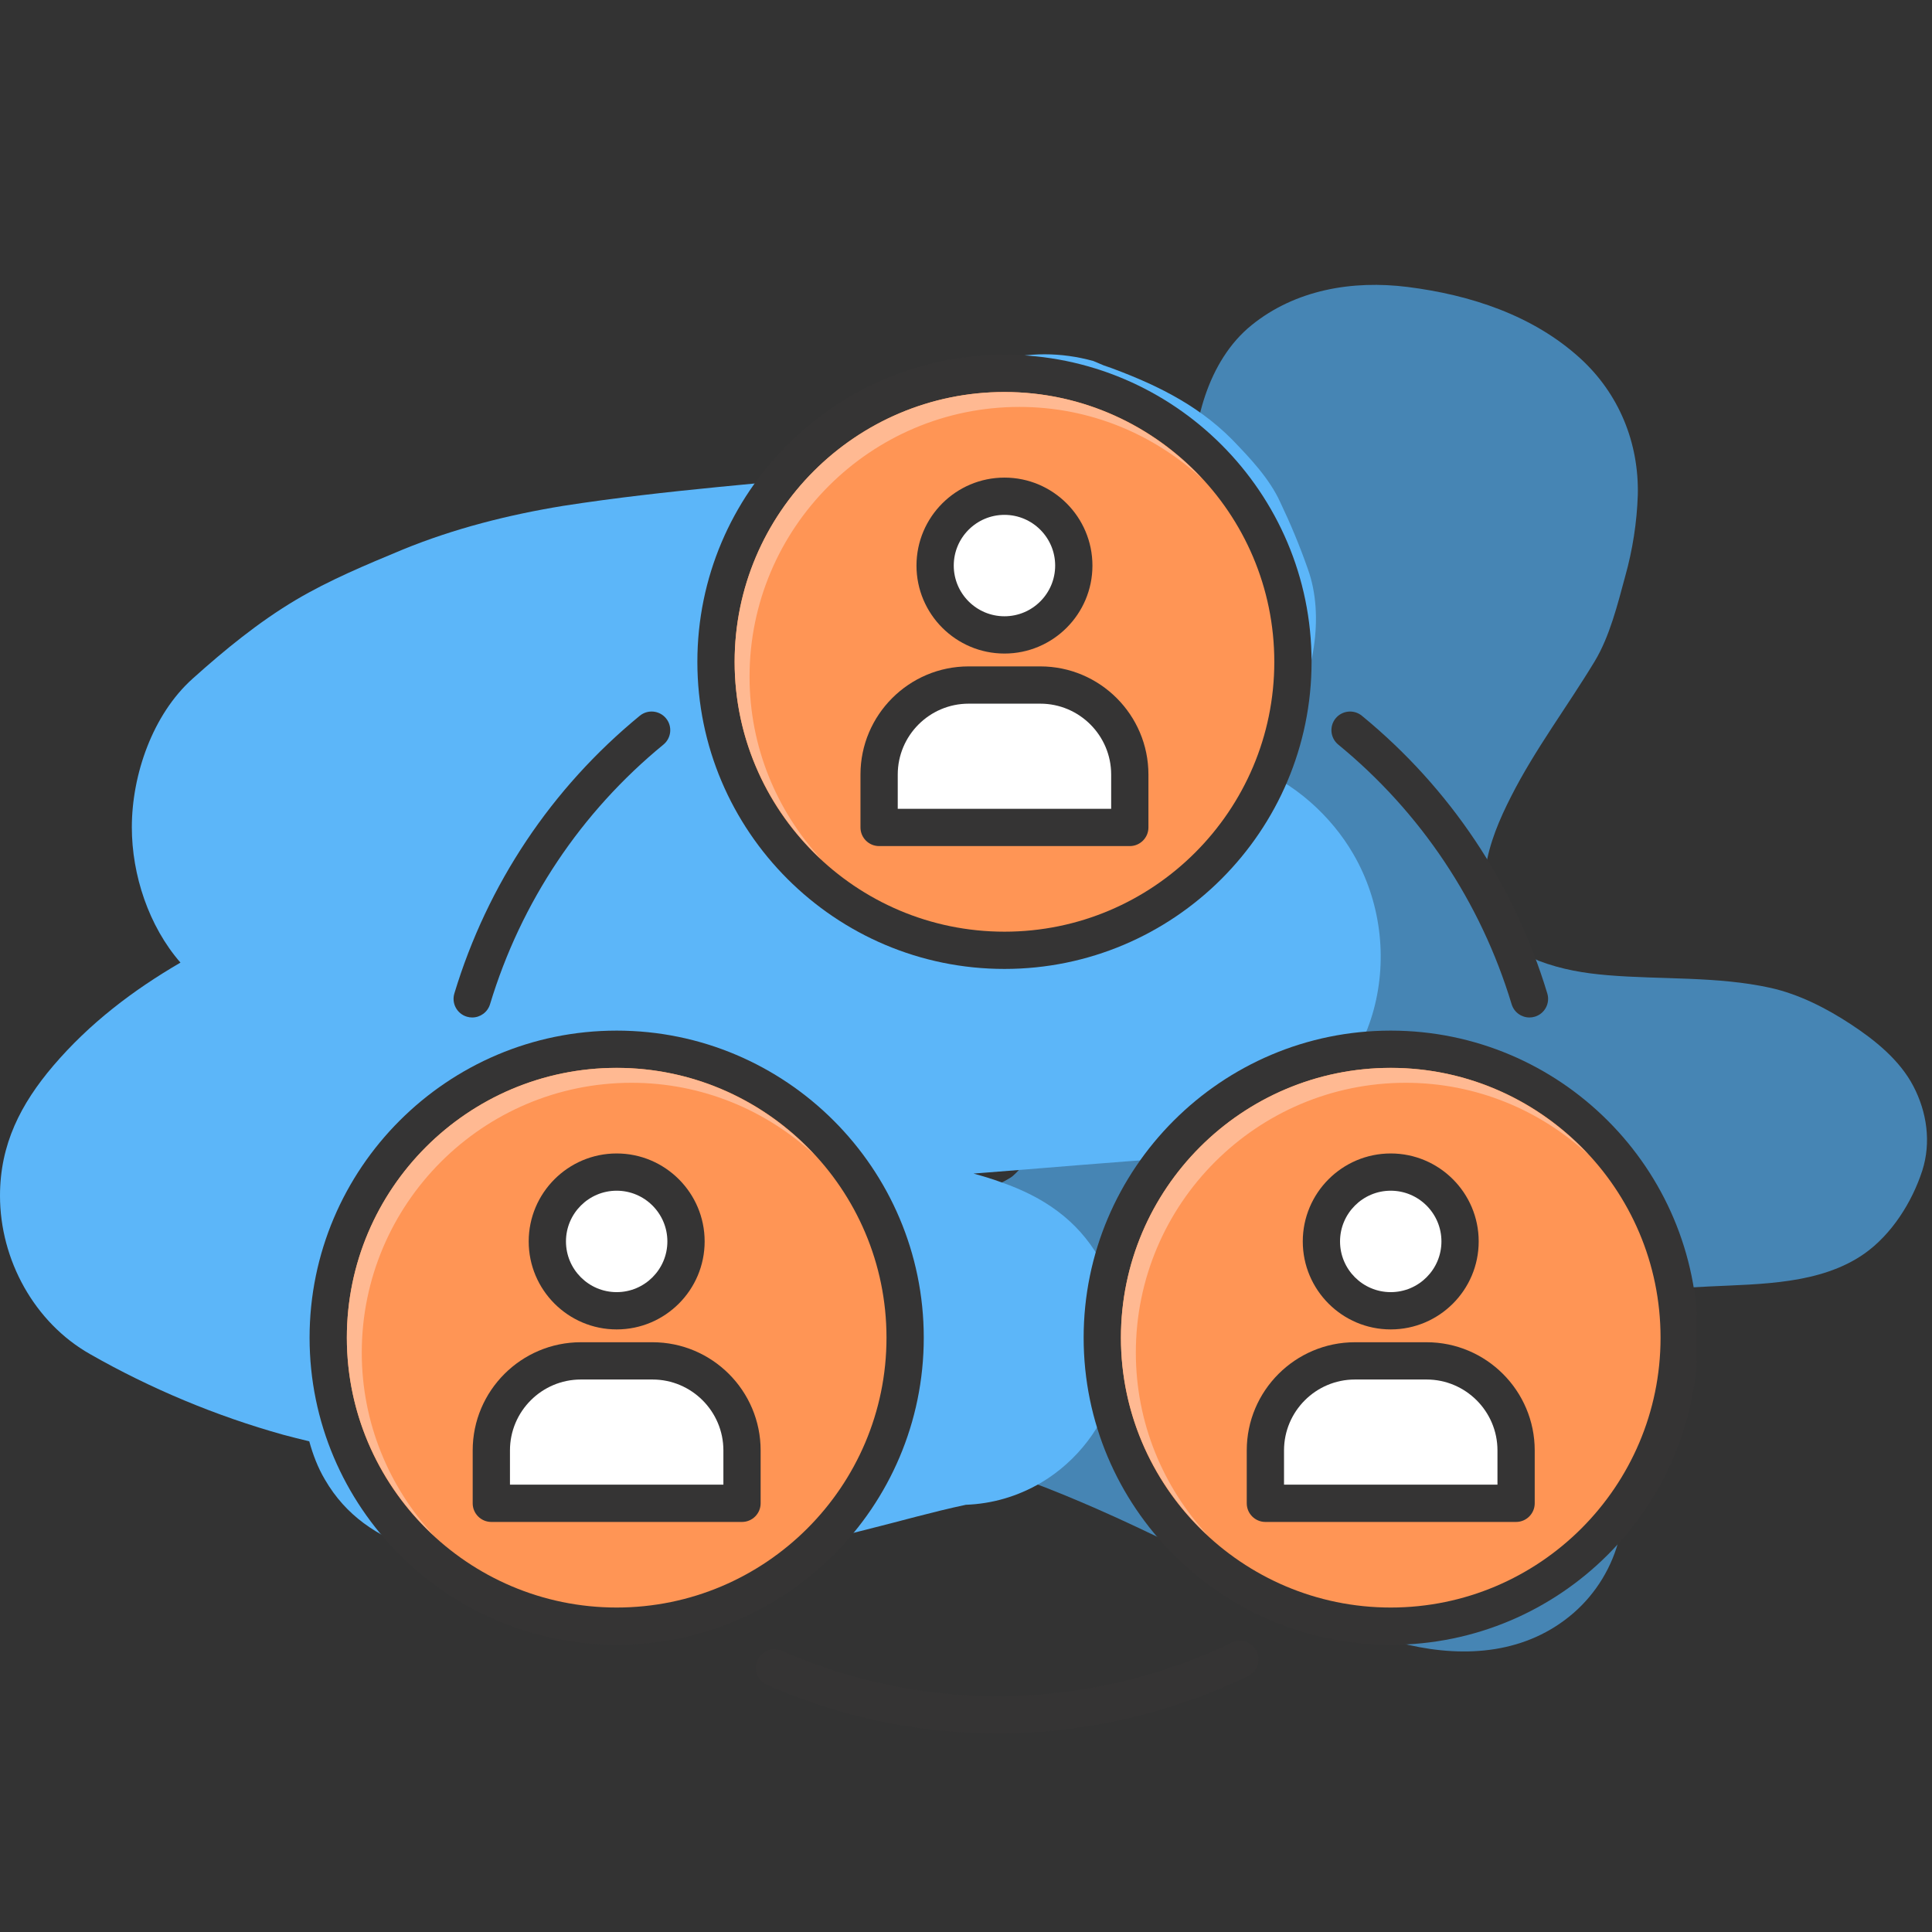 <svg xmlns="http://www.w3.org/2000/svg" xmlns:xlink="http://www.w3.org/1999/xlink" width="1080" zoomAndPan="magnify" viewBox="0 0 810 810" height="1080" preserveAspectRatio="xMidYMid meet" version="1.0"><rect x="0" y="0" width="810" height="810" fill="#333333" stroke="none"/><defs><clipPath id="id1"><path d="M 129.613 432 L 388 432 L 388 690 L 129.613 690 Z M 129.613 432 " clip-rule="nonzero"/></clipPath><clipPath id="id2"><path d="M 454 432 L 711.445 432 L 711.445 690 L 454 690 Z M 454 432 " clip-rule="nonzero"/></clipPath></defs><path fill="rgb(27.449%, 52.159%, 70.589%)" d="M 802.215 455.434 C 796.504 444.445 786.156 436.125 775.988 429.438 C 765.816 422.75 754.246 416.816 742.25 414.156 C 719.906 409.246 696.594 410.75 673.996 408.855 C 664.469 408.062 654.832 406.535 645.02 402.781 C 645.145 402.781 642.93 401.809 642.91 401.809 C 641.883 401.305 640.883 400.73 639.891 400.168 C 638.898 399.605 637.949 398.973 636.977 398.344 L 636.453 397.984 C 636.305 397.859 636.102 397.672 635.781 397.422 C 631.594 393.898 629.66 390.781 627.242 387.305 C 622.387 380.309 621.559 371.93 622.746 364.32 C 624.465 353.234 628.633 343.574 633.539 333.914 C 643.629 314.023 657.125 296.238 668.617 277.195 C 674.891 266.789 678.195 253.344 681.359 241.676 C 684.488 230.52 686.254 219.152 686.656 207.57 C 687.188 185.641 678.746 165.016 662.496 150.211 C 642.648 132.125 616.344 123.621 590.172 120.312 C 567.055 117.398 543.09 121.445 524.699 136.348 C 506.309 151.25 499.625 178.215 500.172 200.797 C 500.781 226.23 509.582 250.934 514.977 275.543 C 520.035 298.688 522.496 323.168 510.031 344.262 C 507.23 349.027 503.75 353.234 499.598 356.883 C 500.121 356.367 497.715 358.184 497.77 358.145 C 496.984 358.637 496.172 359.082 495.332 359.484 C 496.469 358.891 494.043 359.871 493.738 359.961 C 493.438 360.047 492.953 360.137 492.566 360.223 L 492 360.223 C 491.355 360.258 490.707 360.258 490.059 360.223 C 491.031 360.223 488.844 359.988 488.387 359.871 C 487.625 359.676 486.879 359.438 486.145 359.156 C 487.379 359.582 484.871 358.523 484.59 358.387 C 482.773 357.406 481.035 356.293 479.383 355.059 C 480.355 355.719 477.781 353.688 477.77 353.688 C 476.535 352.621 475.359 351.484 474.195 350.34 C 458.652 335.129 448.191 314.605 436.621 295.824 C 430.793 286.328 423.242 277.504 416.367 268.738 C 408.934 259.098 400.898 249.988 392.254 241.41 C 375.848 225.367 354.012 210.133 329.898 212.203 C 303.906 214.434 279.773 236.141 273.336 261.176 C 267.184 285.047 278.637 309.238 292.578 328.031 C 317.273 361.34 351.582 383.91 382.23 411.051 C 398.367 425.34 413.637 440.25 423.926 458.336 C 425.051 460.277 426.062 462.355 427.023 464.414 C 427.109 464.598 427.188 464.754 427.246 464.887 C 427.305 465.023 427.402 465.316 427.547 465.676 C 427.938 466.645 428.277 467.676 428.605 468.684 C 429.246 470.645 429.766 472.641 430.16 474.664 C 430.16 474.859 430.305 475.633 430.375 476.16 C 430.473 477.238 430.512 478.324 430.52 479.41 C 430.531 480.5 430.461 481.352 430.402 482.324 C 430.398 482.375 430.398 482.426 430.402 482.477 L 430.285 483.043 C 429.953 484.695 429.492 486.312 428.898 487.895 C 429.258 486.816 428.168 489.207 427.977 489.508 L 427.672 489.961 C 427.547 490.098 427.344 490.312 427.043 490.66 C 426.312 491.461 425.543 492.219 424.73 492.934 L 424.34 493.262 C 423.836 493.613 423.371 493.953 422.816 494.234 C 421.914 494.809 420.961 495.281 420.008 495.77 L 419.641 495.961 C 419.457 495.961 419.191 496.109 418.793 496.254 C 416.684 496.988 414.527 497.559 412.324 497.961 C 412.238 497.961 410.383 498.242 410.082 498.301 C 409.109 498.398 408.137 498.465 407.227 498.523 C 404.312 498.711 401.398 498.672 398.484 498.523 C 387.477 498.145 378.082 496.223 366.766 493.953 C 355.449 491.68 344.422 489.254 333.047 487.73 C 323.254 486.457 313.516 486.781 303.828 488.699 C 280.512 493 258.102 505.039 243.812 524.094 C 228.434 544.867 231.465 574.613 246.57 594.562 C 277.074 634.828 332.824 623.684 376.391 621.414 C 394.848 620.441 413.23 619.625 431.52 621.062 C 441.379 624.695 450.883 628.684 459.75 632.555 C 482.094 642.332 503.727 653.594 525.855 663.836 C 546.984 673.609 567.48 684.402 590.387 689.609 C 614.789 695.152 640.125 693.18 659.668 676.297 C 662.051 674.223 664.258 671.977 666.293 669.559 C 668.328 667.141 670.164 664.582 671.801 661.879 C 673.441 659.176 674.863 656.367 676.066 653.445 C 677.27 650.523 678.242 647.527 678.98 644.457 C 681.75 632.332 680.391 619.879 678.184 607.801 C 676.152 596.668 672.93 585.797 670.859 574.672 C 670.465 572.848 670.199 571.008 670.055 569.148 C 669.836 566.82 669.746 564.484 669.789 562.148 C 669.805 558.758 670.59 555.559 672.152 552.547 C 672.238 552.383 673.918 550.023 673.121 551.031 C 673.688 550.332 674.598 549.18 675.066 548.625 C 675.531 548.07 676.035 547.656 676.492 547.207 L 676.707 547.004 L 677.098 546.742 C 677.895 546.207 678.719 545.715 679.574 545.266 C 679.777 545.148 681.203 544.488 681.352 544.395 C 683.379 543.629 685.445 542.98 687.547 542.453 C 691.566 541.395 695.652 540.727 699.797 540.453 C 705.48 539.887 711.184 539.617 716.875 539.344 C 738.246 538.297 763.184 538.473 781.496 525.707 C 793.062 517.629 801.641 504.02 805.938 490.758 C 809.695 478.926 807.887 466.324 802.215 455.434 Z M 802.215 455.434 " fill-opacity="1" fill-rule="nonzero"/><path fill="rgb(27.449%, 52.159%, 70.589%)" d="M 657.688 533.219 L 657.453 533.492 Z M 657.688 533.219 " fill-opacity="1" fill-rule="nonzero"/><path fill="rgb(36.079%, 71.37%, 97.649%)" d="M 575.945 423.281 C 570.23 444.348 556.156 462.773 537.477 473.777 C 524.508 481.367 510.434 485.289 495.336 485.289 C 466.25 487.168 437.246 489.812 408.16 492.027 C 412.168 493.137 416.18 494.332 420.102 495.781 C 437.332 501.84 451.406 511.223 460.789 527.34 C 470.09 543.293 472.562 562.656 467.699 580.395 C 463.094 597.711 451.664 612.637 436.395 621.68 C 426.586 627.395 416.094 630.465 404.918 630.891 C 390.844 633.879 376.941 637.887 362.867 641.383 C 343.93 646.246 324.738 650.852 305.375 653.922 C 261.871 660.746 216.406 665.266 174.098 649.742 C 158.062 643.941 145.094 635.582 136.223 620.316 C 133.238 615.281 131.191 609.824 129.656 604.277 C 126.074 603.426 122.32 602.488 118.824 601.551 C 90.676 593.703 63.121 582.188 37.703 567.688 C 14.414 554.465 0 528.195 0 501.328 C 0 479.746 8.699 462.859 22.262 446.906 C 37.531 428.996 55.871 415.09 75.66 403.578 C 62.355 388.309 55.273 366.812 55.273 346.855 C 55.273 324.848 63.977 299.602 80.695 284.59 C 94.086 272.562 108.332 260.875 123.941 251.578 C 138.188 243.133 153.453 236.82 168.809 230.426 C 190.477 221.555 213.164 215.84 236.109 212.086 C 279.441 205.348 323.031 202.449 366.535 197.84 C 367.984 194.004 369.691 190.422 371.652 186.922 C 381.801 169.609 398.352 156.645 417.543 151.355 C 431.191 147.602 444.754 147.602 458.402 151.355 C 460.789 152.379 463.18 153.402 465.652 154.426 C 464.715 154 463.691 153.574 462.754 153.145 C 482.711 160.312 501.309 168.926 516.492 184.195 C 523.996 191.957 532.188 200.57 536.707 210.465 C 541.059 219.594 544.98 228.977 548.309 238.527 C 555.559 258.574 550.527 284.332 540.121 302.16 C 535.77 309.496 530.738 315.977 524.766 321.438 C 542.508 327.832 558.203 342.164 567.414 358.113 C 578.762 377.645 581.832 401.445 575.945 423.281 Z M 575.945 423.281 " fill-opacity="1" fill-rule="nonzero"/><path fill="rgb(20.779%, 20.389%, 20.389%)" d="M 421.129 406.23 C 492.121 406.23 549.883 348.473 549.883 277.477 C 549.883 206.484 492.117 148.73 421.129 148.73 C 350.141 148.73 292.375 206.488 292.375 277.484 C 292.375 348.48 350.133 406.23 421.129 406.23 Z M 421.129 406.23 " fill-opacity="1" fill-rule="nonzero"/><g clip-path="url(#id1)"><path fill="rgb(20.779%, 20.389%, 20.389%)" d="M 387.293 560.844 C 387.293 489.855 329.535 432.09 258.539 432.09 C 187.547 432.09 129.793 489.855 129.793 560.844 C 129.793 631.832 187.547 689.598 258.539 689.598 C 329.535 689.598 387.293 631.832 387.293 560.844 Z M 387.293 560.844 " fill-opacity="1" fill-rule="nonzero"/></g><g clip-path="url(#id2)"><path fill="rgb(20.779%, 20.389%, 20.389%)" d="M 583.066 432.09 C 512.078 432.09 454.324 489.855 454.324 560.844 C 454.324 631.832 512.07 689.598 583.066 689.598 C 654.059 689.598 711.82 631.84 711.82 560.844 C 711.82 489.848 654.059 432.09 583.066 432.09 Z M 583.066 432.09 " fill-opacity="1" fill-rule="nonzero"/></g><path fill="rgb(100%, 58.429%, 33.33%)" d="M 421.129 164.355 C 483.504 164.355 534.258 215.102 534.258 277.484 C 534.258 339.867 483.504 390.613 421.129 390.613 C 358.75 390.613 308 339.867 308 277.484 C 308 215.102 358.746 164.355 421.129 164.355 Z M 421.129 164.355 " fill-opacity="1" fill-rule="nonzero"/><path fill="rgb(100%, 58.429%, 33.33%)" d="M 258.539 673.965 C 196.172 673.965 145.418 623.215 145.418 560.836 C 145.418 498.453 196.164 447.707 258.539 447.707 C 320.918 447.707 371.668 498.449 371.668 560.836 C 371.668 623.215 320.918 673.965 258.539 673.965 Z M 258.539 673.965 " fill-opacity="1" fill-rule="nonzero"/><path fill="rgb(100%, 58.429%, 33.33%)" d="M 583.066 673.965 C 520.695 673.965 469.949 623.215 469.949 560.836 C 469.949 498.453 520.688 447.707 583.066 447.707 C 645.449 447.707 696.195 498.449 696.195 560.836 C 696.195 623.215 645.453 673.965 583.066 673.965 Z M 583.066 673.965 " fill-opacity="1" fill-rule="nonzero"/><path fill="rgb(20.779%, 20.389%, 20.389%)" d="M 421.129 274.004 C 441.465 274.004 458.008 257.461 458.008 237.125 C 458.008 216.781 441.469 200.238 421.129 200.238 C 400.785 200.238 384.242 216.781 384.242 237.125 C 384.238 257.453 400.785 274.004 421.129 274.004 Z M 421.129 274.004 " fill-opacity="1" fill-rule="nonzero"/><path fill="rgb(100%, 100%, 100%)" d="M 421.129 215.859 C 432.848 215.859 442.383 225.395 442.383 237.117 C 442.383 248.844 432.852 258.375 421.129 258.375 C 409.402 258.375 399.867 248.844 399.867 237.117 C 399.867 225.395 409.402 215.859 421.129 215.859 Z M 421.129 215.859 " fill-opacity="1" fill-rule="nonzero"/><path fill="rgb(20.779%, 20.389%, 20.389%)" d="M 368.57 354.723 L 473.676 354.723 C 477.98 354.723 481.484 351.223 481.484 346.91 L 481.484 324.738 C 481.484 299.734 461.137 279.391 436.141 279.391 L 406.105 279.391 C 381.102 279.391 360.758 299.734 360.758 324.738 L 360.758 346.91 C 360.758 351.223 364.258 354.723 368.57 354.723 Z M 368.57 354.723 " fill-opacity="1" fill-rule="nonzero"/><path fill="rgb(100%, 100%, 100%)" d="M 376.383 324.738 C 376.383 308.352 389.719 295.016 406.105 295.016 L 436.141 295.016 C 452.52 295.016 465.863 308.352 465.863 324.738 L 465.863 339.098 L 376.383 339.098 Z M 376.383 324.738 " fill-opacity="1" fill-rule="nonzero"/><path fill="rgb(20.779%, 20.389%, 20.389%)" d="M 258.539 557.363 C 278.883 557.363 295.426 540.812 295.426 520.477 C 295.426 500.141 278.883 483.594 258.539 483.594 C 238.203 483.594 221.66 500.141 221.66 520.477 C 221.66 540.812 238.203 557.363 258.539 557.363 Z M 258.539 557.363 " fill-opacity="1" fill-rule="nonzero"/><path fill="rgb(100%, 100%, 100%)" d="M 258.539 499.211 C 270.266 499.211 279.801 508.754 279.801 520.473 C 279.801 532.203 270.266 541.734 258.539 541.734 C 246.816 541.734 237.285 532.203 237.285 520.473 C 237.285 508.762 246.816 499.211 258.539 499.211 Z M 258.539 499.211 " fill-opacity="1" fill-rule="nonzero"/><path fill="rgb(20.779%, 20.389%, 20.389%)" d="M 273.559 562.742 L 243.523 562.742 C 218.52 562.742 198.176 583.094 198.176 608.09 L 198.176 630.27 C 198.176 634.574 201.676 638.082 205.988 638.082 L 311.086 638.082 C 315.398 638.082 318.898 634.574 318.898 630.27 L 318.898 608.09 C 318.906 583.094 298.562 562.742 273.559 562.742 Z M 273.559 562.742 " fill-opacity="1" fill-rule="nonzero"/><path fill="rgb(100%, 100%, 100%)" d="M 303.281 622.457 L 213.805 622.457 L 213.805 608.09 C 213.805 591.711 227.145 578.367 243.527 578.367 L 273.562 578.367 C 289.949 578.367 303.285 591.711 303.285 608.09 L 303.285 622.457 Z M 303.281 622.457 " fill-opacity="1" fill-rule="nonzero"/><path fill="rgb(100%, 72.549%, 57.249%)" d="M 314.254 283.734 C 314.254 221.355 365 170.605 427.383 170.605 C 456.98 170.605 483.887 182.121 504.059 200.797 C 483.379 178.449 453.906 164.348 421.129 164.348 C 358.75 164.348 308 215.094 308 277.477 C 308 310.258 322.098 339.734 344.445 360.414 C 325.773 340.23 314.254 313.336 314.254 283.734 Z M 314.254 283.734 " fill-opacity="1" fill-rule="nonzero"/><path fill="rgb(100%, 72.549%, 57.249%)" d="M 151.672 567.094 C 151.672 504.723 202.418 453.965 264.797 453.965 C 294.395 453.965 321.293 465.488 341.477 484.164 C 320.797 461.812 291.324 447.715 258.539 447.715 C 196.172 447.715 145.418 498.453 145.418 560.844 C 145.418 593.617 159.516 623.094 181.863 643.773 C 163.191 623.594 151.672 596.691 151.672 567.094 Z M 151.672 567.094 " fill-opacity="1" fill-rule="nonzero"/><path fill="rgb(100%, 72.549%, 57.249%)" d="M 476.207 567.094 C 476.207 504.723 526.957 453.965 589.336 453.965 C 618.934 453.965 645.824 465.488 666.016 484.164 C 645.336 461.812 615.863 447.715 583.078 447.715 C 520.707 447.715 469.961 498.453 469.961 560.844 C 469.961 593.617 484.062 623.094 506.41 643.773 C 487.723 623.594 476.207 596.691 476.207 567.094 Z M 476.207 567.094 " fill-opacity="1" fill-rule="nonzero"/><path fill="rgb(20.779%, 20.389%, 20.389%)" d="M 583.066 557.363 C 603.414 557.363 619.949 540.812 619.949 520.477 C 619.949 500.141 603.414 483.594 583.066 483.594 C 562.73 483.594 546.195 500.141 546.195 520.477 C 546.195 540.812 562.73 557.363 583.066 557.363 Z M 583.066 557.363 " fill-opacity="1" fill-rule="nonzero"/><path fill="rgb(100%, 100%, 100%)" d="M 583.066 499.211 C 594.797 499.211 604.328 508.754 604.328 520.473 C 604.328 532.203 594.797 541.734 583.066 541.734 C 571.348 541.734 561.816 532.203 561.816 520.473 C 561.816 508.762 571.348 499.211 583.066 499.211 Z M 583.066 499.211 " fill-opacity="1" fill-rule="nonzero"/><path fill="rgb(20.779%, 20.389%, 20.389%)" d="M 598.098 562.742 L 568.055 562.742 C 543.055 562.742 522.707 583.094 522.707 608.09 L 522.707 630.27 C 522.707 634.574 526.215 638.082 530.52 638.082 L 635.625 638.082 C 639.93 638.082 643.438 634.574 643.438 630.27 L 643.438 608.09 C 643.438 583.094 623.094 562.742 598.098 562.742 Z M 598.098 562.742 " fill-opacity="1" fill-rule="nonzero"/><path fill="rgb(100%, 100%, 100%)" d="M 627.812 622.457 L 538.332 622.457 L 538.332 608.09 C 538.332 591.711 551.676 578.367 568.055 578.367 L 598.098 578.367 C 614.477 578.367 627.82 591.711 627.82 608.09 L 627.82 622.457 Z M 627.812 622.457 " fill-opacity="1" fill-rule="nonzero"/><path fill="rgb(20.779%, 20.389%, 20.389%)" d="M 190.496 416.504 C 204.352 370.695 231.234 330.438 268.238 300.082 C 271.578 297.344 276.5 297.844 279.238 301.168 C 281.977 304.508 281.48 309.426 278.152 312.168 C 243.543 340.547 218.398 378.188 205.445 421.035 C 204.426 424.41 201.324 426.586 197.969 426.586 C 197.227 426.586 196.465 426.48 195.707 426.246 C 191.582 425.004 189.246 420.637 190.496 416.504 Z M 190.496 416.504 " fill-opacity="1" fill-rule="nonzero"/><path fill="rgb(20.779%, 20.389%, 20.389%)" d="M 561.062 312.168 C 557.73 309.434 557.242 304.508 559.973 301.168 C 562.711 297.844 567.629 297.352 570.973 300.082 C 607.984 330.43 634.863 370.695 648.711 416.504 C 649.969 420.637 647.625 425 643.5 426.246 C 642.742 426.48 641.988 426.586 641.242 426.586 C 637.887 426.586 634.785 424.41 633.762 421.035 C 620.809 378.195 595.664 340.547 561.062 312.168 Z M 561.062 312.168 " fill-opacity="1" fill-rule="nonzero"/><path fill="rgb(20.779%, 20.389%, 20.389%)" d="M 526.871 692.277 C 528.75 696.16 527.125 700.832 523.246 702.715 C 490.742 718.438 454.5 726.75 418.402 726.75 C 384.855 726.75 352.266 719.902 321.555 706.402 C 317.605 704.656 315.812 700.051 317.543 696.102 C 319.281 692.148 323.898 690.379 327.836 692.098 C 356.559 704.727 387.031 711.125 418.398 711.125 C 452.152 711.125 486.047 703.352 516.426 688.652 C 520.312 686.758 524.988 688.398 526.871 692.277 Z M 526.871 692.277 " fill-opacity="1" fill-rule="nonzero"/></svg>
